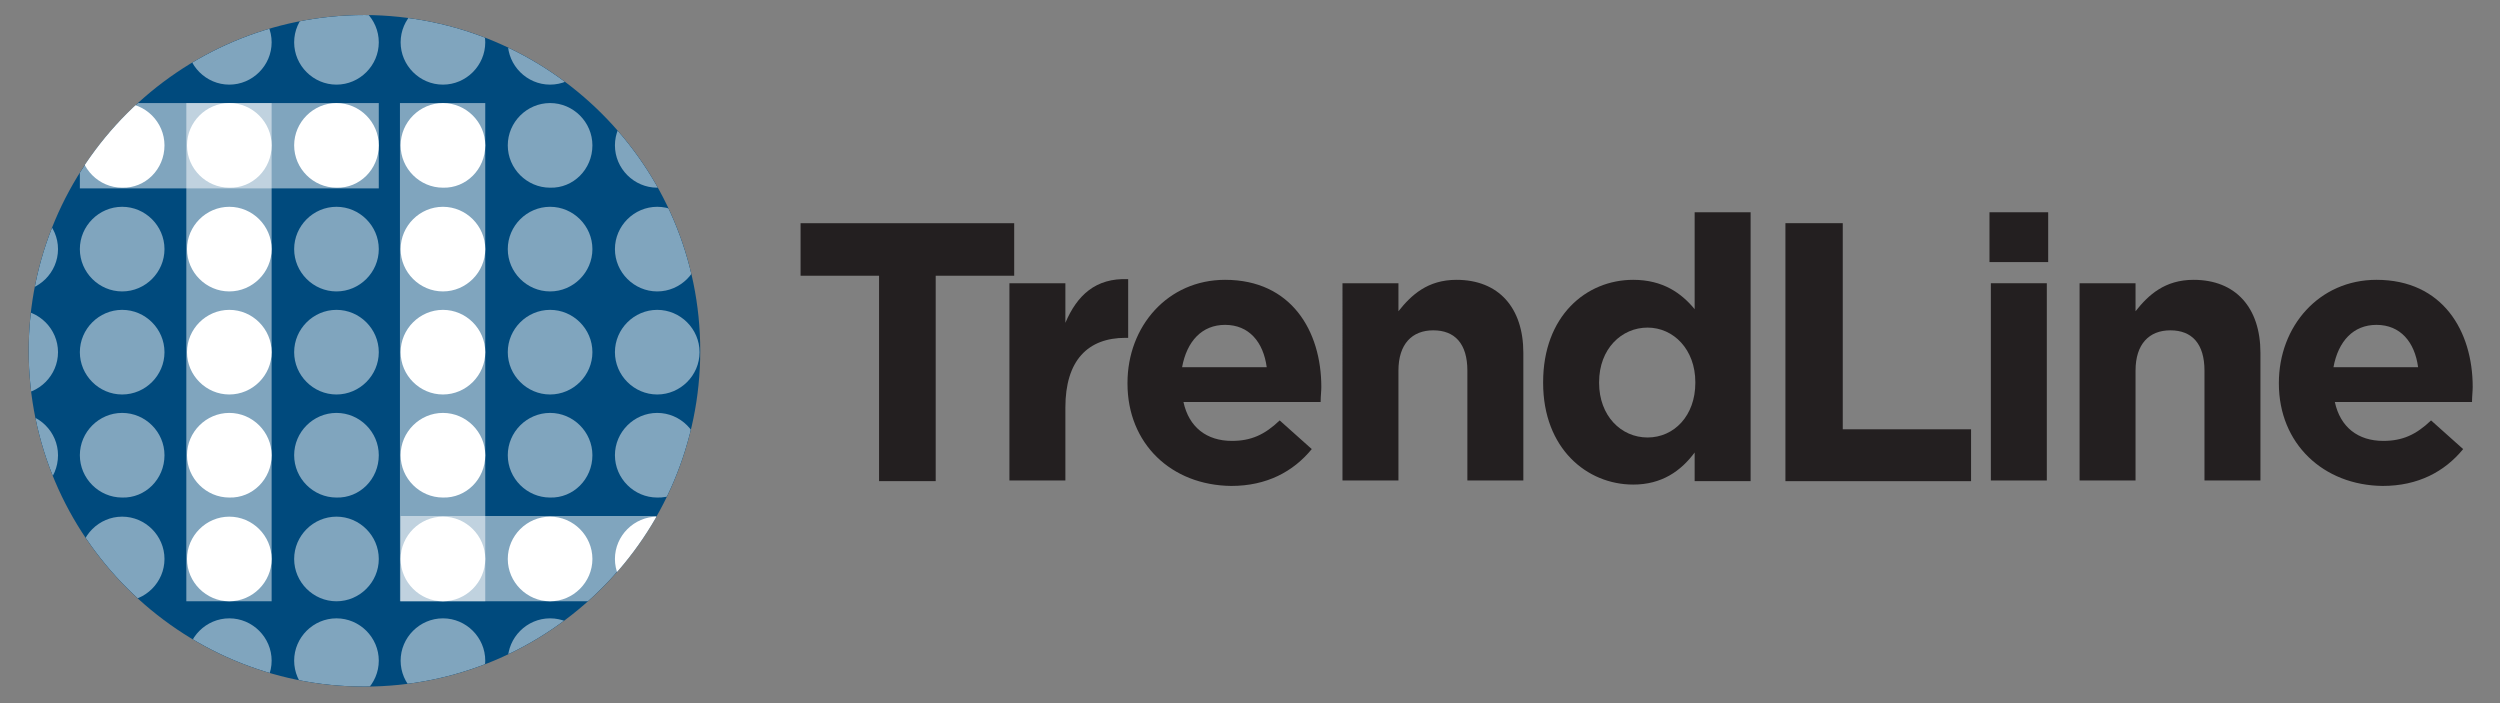 <?xml version="1.0" encoding="utf-8"?>
<!-- Generator: Adobe Illustrator 24.0.3, SVG Export Plug-In . SVG Version: 6.00 Build 0)  -->
<svg version="1.1" id="Layer_1" xmlns="http://www.w3.org/2000/svg" xmlns:xlink="http://www.w3.org/1999/xlink" x="0px" y="0px"
	 viewBox="0 0 366.3 103" style="enable-background:new 0 0 366.3 103;" xml:space="preserve">
<rect x="0" y="0" width="366.3" height="103" fill="#808080" stroke="none"/>
<style type="text/css">
	.st0{fill:#231F20;}
	.st1{clip-path:url(#SVGID_2_);}
	.st2{fill:#004A7D;}
	.st3{fill:#FFFFFF;}
	.st4{opacity:0.5;}
	.st5{clip-path:url(#SVGID_4_);fill:#FFFFFF;}
	.st6{clip-path:url(#SVGID_6_);fill:#FFFFFF;}
	.st7{clip-path:url(#SVGID_8_);fill:#FFFFFF;}
	.st8{clip-path:url(#SVGID_10_);fill:#FFFFFF;}
	.st9{clip-path:url(#SVGID_12_);fill:#FFFFFF;}
	.st10{clip-path:url(#SVGID_14_);fill:#FFFFFF;}
	.st11{clip-path:url(#SVGID_16_);fill:#FFFFFF;}
	.st12{clip-path:url(#SVGID_18_);fill:#FFFFFF;}
	.st13{clip-path:url(#SVGID_20_);fill:#FFFFFF;}
	.st14{clip-path:url(#SVGID_22_);fill:#FFFFFF;}
	.st15{clip-path:url(#SVGID_24_);fill:#FFFFFF;}
	.st16{clip-path:url(#SVGID_26_);fill:#FFFFFF;}
	.st17{clip-path:url(#SVGID_28_);fill:#FFFFFF;}
	.st18{clip-path:url(#SVGID_30_);fill:#FFFFFF;}
	.st19{clip-path:url(#SVGID_32_);fill:#FFFFFF;}
	.st20{clip-path:url(#SVGID_34_);fill:#FFFFFF;}
	.st21{clip-path:url(#SVGID_36_);fill:#FFFFFF;}
	.st22{clip-path:url(#SVGID_38_);fill:#FFFFFF;}
	.st23{clip-path:url(#SVGID_40_);fill:#FFFFFF;}
	.st24{clip-path:url(#SVGID_42_);fill:#FFFFFF;}
	.st25{clip-path:url(#SVGID_44_);fill:#FFFFFF;}
	.st26{clip-path:url(#SVGID_46_);fill:#FFFFFF;}
	.st27{clip-path:url(#SVGID_48_);fill:#FFFFFF;}
	.st28{clip-path:url(#SVGID_50_);fill:#FFFFFF;}
	.st29{clip-path:url(#SVGID_52_);fill:#FFFFFF;}
	.st30{clip-path:url(#SVGID_54_);fill:#FFFFFF;}
	.st31{clip-path:url(#SVGID_56_);fill:#FFFFFF;}
	.st32{clip-path:url(#SVGID_58_);fill:#FFFFFF;}
	.st33{clip-path:url(#SVGID_60_);fill:#FFFFFF;}
	.st34{clip-path:url(#SVGID_62_);fill:#FFFFFF;}
	.st35{clip-path:url(#SVGID_64_);fill:#FFFFFF;}
	.st36{clip-path:url(#SVGID_66_);fill:#FFFFFF;}
	.st37{clip-path:url(#SVGID_68_);fill:#FFFFFF;}
	.st38{clip-path:url(#SVGID_70_);fill:#FFFFFF;}
	.st39{clip-path:url(#SVGID_72_);fill:#FFFFFF;}
	.st40{clip-path:url(#SVGID_74_);fill:#FFFFFF;}
	.st41{clip-path:url(#SVGID_76_);fill:#FFFFFF;}
	.st42{clip-path:url(#SVGID_78_);fill:#FFFFFF;}
	.st43{clip-path:url(#SVGID_80_);fill:#FFFFFF;}
</style>
<g>
	<g>
		<path class="st0" d="M128.8,40.4h-11.5v-7.7h31.3v7.7h-11.5v30.1h-8.3V40.4z"/>
		<path class="st0" d="M147.9,41.5h8.2v5.8c1.7-4,4.4-6.6,9.2-6.4v8.6h-0.4c-5.5,0-8.8,3.3-8.8,10.2v10.7h-8.2L147.9,41.5
			L147.9,41.5z"/>
		<path class="st0" d="M165.2,56.2v-0.1c0-8.3,5.9-15.1,14.3-15.1c9.7,0,14.1,7.5,14.1,15.7c0,0.6-0.1,1.4-0.1,2.2h-20.1
			c0.8,3.7,3.4,5.7,7.1,5.7c2.8,0,4.8-0.9,7-3l4.7,4.2c-2.7,3.3-6.6,5.4-11.8,5.4C171.6,71.1,165.2,65,165.2,56.2z M185.6,53.8
			c-0.5-3.7-2.6-6.2-6.1-6.2c-3.4,0-5.6,2.4-6.3,6.2H185.6z"/>
		<path class="st0" d="M196.7,41.5h8.2v4.1c1.9-2.4,4.3-4.6,8.5-4.6c6.2,0,9.8,4.1,9.8,10.7v18.7H215V54.3c0-3.9-1.8-5.9-5-5.9
			c-3.1,0-5.1,2-5.1,5.9v16.1h-8.2L196.7,41.5L196.7,41.5z"/>
		<path class="st0" d="M226.1,56.1V56c0-9.7,6.3-15,13.2-15c4.4,0,7.1,2,9,4.3V31.1h8.2v39.4h-8.2v-4.2c-2,2.7-4.8,4.7-9,4.7
			C232.5,71,226.1,65.7,226.1,56.1z M248.4,56.1V56c0-4.8-3.2-8-7-8s-7.1,3.1-7.1,8v0.1c0,4.8,3.2,8,7.1,8S248.4,60.9,248.4,56.1z"
			/>
		<path class="st0" d="M261.7,32.7h8.3v30.2h18.8v7.6h-27.2V32.7H261.7z"/>
		<path class="st0" d="M291.5,31.1h8.6v7.3h-8.6L291.5,31.1L291.5,31.1z M291.7,41.5h8.2v28.9h-8.2V41.5z"/>
		<path class="st0" d="M304.7,41.5h8.2v4.1c1.9-2.4,4.3-4.6,8.5-4.6c6.2,0,9.8,4.1,9.8,10.7v18.7H323V54.3c0-3.9-1.8-5.9-5-5.9
			c-3.1,0-5.1,2-5.1,5.9v16.1h-8.2V41.5z"/>
		<path class="st0" d="M333.9,56.2v-0.1c0-8.3,5.9-15.1,14.3-15.1c9.7,0,14.1,7.5,14.1,15.7c0,0.6-0.1,1.4-0.1,2.2h-20.1
			c0.8,3.7,3.4,5.7,7.1,5.7c2.8,0,4.8-0.9,7-3l4.7,4.2c-2.7,3.3-6.6,5.4-11.8,5.4C340.4,71.1,333.9,65,333.9,56.2z M354.3,53.8
			c-0.5-3.7-2.6-6.2-6.1-6.2c-3.4,0-5.6,2.4-6.3,6.2H354.3z"/>
	</g>
	<g>
		<g>
			<defs>
				<path id="SVGID_1_" d="M102.6,51.4c0,27.1-22,49.2-49.2,49.2c-27.1,0-49.2-22-49.2-49.2c0-27.1,22-49.2,49.2-49.2
					C80.6,2.3,102.6,24.3,102.6,51.4"/>
			</defs>
			<clipPath id="SVGID_2_">
				<use xlink:href="#SVGID_1_"  style="overflow:visible;"/>
			</clipPath>
			<g class="st1">
				<path class="st2" d="M102.6,51.4c0,27.1-22,49.2-49.2,49.2c-27.1,0-49.2-22-49.2-49.2c0-27.1,22-49.2,49.2-49.2
					C80.6,2.3,102.6,24.3,102.6,51.4"/>
				<path class="st3" d="M39.8,66.7c0-3.4-2.8-6.2-6.2-6.2s-6.2,2.8-6.2,6.2c0,3.4,2.8,6.2,6.2,6.2C37,73,39.8,70.2,39.8,66.7"/>
				<path class="st3" d="M71.1,66.7c0-3.4-2.8-6.2-6.2-6.2c-3.4,0-6.2,2.8-6.2,6.2c0,3.4,2.8,6.2,6.2,6.2
					C68.3,73,71.1,70.2,71.1,66.7"/>
				<g class="st4">
					<g>
						<g>
							<defs>
								<rect id="SVGID_3_" x="43" y="60.5" width="12.5" height="12.5"/>
							</defs>
							<clipPath id="SVGID_4_">
								<use xlink:href="#SVGID_3_"  style="overflow:visible;"/>
							</clipPath>
							<path class="st5" d="M55.5,66.7c0-3.4-2.8-6.2-6.2-6.2c-3.4,0-6.2,2.8-6.2,6.2c0,3.4,2.8,6.2,6.2,6.2
								C52.7,73,55.5,70.2,55.5,66.7"/>
						</g>
					</g>
				</g>
				<g class="st4">
					<g>
						<g>
							<defs>
								<rect id="SVGID_5_" x="11.7" y="60.5" width="12.5" height="12.5"/>
							</defs>
							<clipPath id="SVGID_6_">
								<use xlink:href="#SVGID_5_"  style="overflow:visible;"/>
							</clipPath>
							<path class="st6" d="M24.1,66.7c0-3.4-2.8-6.2-6.2-6.2s-6.2,2.8-6.2,6.2c0,3.4,2.8,6.2,6.2,6.2C21.3,73,24.1,70.2,24.1,66.7"
								/>
						</g>
					</g>
				</g>
				<g class="st4">
					<g>
						<g>
							<defs>
								<rect id="SVGID_7_" x="-4" y="60.5" width="12.5" height="12.5"/>
							</defs>
							<clipPath id="SVGID_8_">
								<use xlink:href="#SVGID_7_"  style="overflow:visible;"/>
							</clipPath>
							<path class="st7" d="M8.5,66.7c0-3.4-2.8-6.2-6.2-6.2s-6.2,2.8-6.2,6.2c0,3.4,2.8,6.2,6.2,6.2C5.7,73,8.5,70.2,8.5,66.7"/>
						</g>
					</g>
				</g>
				<g class="st4">
					<g>
						<g>
							<defs>
								<rect id="SVGID_9_" x="90" y="60.5" width="12.5" height="12.5"/>
							</defs>
							<clipPath id="SVGID_10_">
								<use xlink:href="#SVGID_9_"  style="overflow:visible;"/>
							</clipPath>
							<path class="st8" d="M102.5,66.7c0-3.4-2.8-6.2-6.2-6.2c-3.4,0-6.2,2.8-6.2,6.2c0,3.4,2.8,6.2,6.2,6.2
								C99.7,73,102.5,70.2,102.5,66.7"/>
						</g>
					</g>
				</g>
				<g class="st4">
					<g>
						<g>
							<defs>
								<rect id="SVGID_11_" x="74.3" y="60.5" width="12.5" height="12.5"/>
							</defs>
							<clipPath id="SVGID_12_">
								<use xlink:href="#SVGID_11_"  style="overflow:visible;"/>
							</clipPath>
							<path class="st9" d="M86.8,66.7c0-3.4-2.8-6.2-6.2-6.2c-3.4,0-6.2,2.8-6.2,6.2c0,3.4,2.8,6.2,6.2,6.2
								C84,73,86.8,70.2,86.8,66.7"/>
						</g>
					</g>
				</g>
				<path class="st3" d="M39.8,81.9c0-3.4-2.8-6.2-6.2-6.2s-6.2,2.8-6.2,6.2c0,3.4,2.8,6.2,6.2,6.2C37,88.1,39.8,85.3,39.8,81.9"/>
				<path class="st3" d="M71.1,81.9c0-3.4-2.8-6.2-6.2-6.2c-3.4,0-6.2,2.8-6.2,6.2c0,3.4,2.8,6.2,6.2,6.2
					C68.3,88.1,71.1,85.3,71.1,81.9"/>
				<g class="st4">
					<g>
						<g>
							<defs>
								<rect id="SVGID_13_" x="43" y="75.6" width="12.5" height="12.5"/>
							</defs>
							<clipPath id="SVGID_14_">
								<use xlink:href="#SVGID_13_"  style="overflow:visible;"/>
							</clipPath>
							<path class="st10" d="M55.5,81.9c0-3.4-2.8-6.2-6.2-6.2c-3.4,0-6.2,2.8-6.2,6.2c0,3.4,2.8,6.2,6.2,6.2S55.5,85.3,55.5,81.9"
								/>
						</g>
					</g>
				</g>
				<g class="st4">
					<g>
						<g>
							<defs>
								<rect id="SVGID_15_" x="11.7" y="75.6" width="12.5" height="12.5"/>
							</defs>
							<clipPath id="SVGID_16_">
								<use xlink:href="#SVGID_15_"  style="overflow:visible;"/>
							</clipPath>
							<path class="st11" d="M24.1,81.9c0-3.4-2.8-6.2-6.2-6.2s-6.2,2.8-6.2,6.2c0,3.4,2.8,6.2,6.2,6.2S24.1,85.3,24.1,81.9"/>
						</g>
					</g>
				</g>
				<g class="st4">
					<g>
						<g>
							<defs>
								<rect id="SVGID_17_" x="-4" y="75.6" width="12.5" height="12.5"/>
							</defs>
							<clipPath id="SVGID_18_">
								<use xlink:href="#SVGID_17_"  style="overflow:visible;"/>
							</clipPath>
							<path class="st12" d="M8.5,81.9c0-3.4-2.8-6.2-6.2-6.2s-6.2,2.8-6.2,6.2c0,3.4,2.8,6.2,6.2,6.2S8.5,85.3,8.5,81.9"/>
						</g>
					</g>
				</g>
				<path class="st3" d="M102.5,81.9c0-3.4-2.8-6.2-6.2-6.2c-3.4,0-6.2,2.8-6.2,6.2c0,3.4,2.8,6.2,6.2,6.2S102.5,85.3,102.5,81.9"/>
				<path class="st3" d="M86.8,81.9c0-3.4-2.8-6.2-6.2-6.2c-3.4,0-6.2,2.8-6.2,6.2c0,3.4,2.8,6.2,6.2,6.2S86.8,85.3,86.8,81.9"/>
				<path class="st3" d="M39.8,51.6c0-3.4-2.8-6.2-6.2-6.2s-6.2,2.8-6.2,6.2c0,3.4,2.8,6.2,6.2,6.2C37,57.8,39.8,55,39.8,51.6"/>
				<path class="st3" d="M71.1,51.6c0-3.4-2.8-6.2-6.2-6.2c-3.4,0-6.2,2.8-6.2,6.2c0,3.4,2.8,6.2,6.2,6.2
					C68.3,57.8,71.1,55,71.1,51.6"/>
				<g class="st4">
					<g>
						<g>
							<defs>
								<rect id="SVGID_19_" x="43" y="45.4" width="12.5" height="12.5"/>
							</defs>
							<clipPath id="SVGID_20_">
								<use xlink:href="#SVGID_19_"  style="overflow:visible;"/>
							</clipPath>
							<path class="st13" d="M55.5,51.6c0-3.4-2.8-6.2-6.2-6.2c-3.4,0-6.2,2.8-6.2,6.2c0,3.4,2.8,6.2,6.2,6.2S55.5,55,55.5,51.6"/>
						</g>
					</g>
				</g>
				<g class="st4">
					<g>
						<g>
							<defs>
								<rect id="SVGID_21_" x="11.7" y="45.4" width="12.5" height="12.5"/>
							</defs>
							<clipPath id="SVGID_22_">
								<use xlink:href="#SVGID_21_"  style="overflow:visible;"/>
							</clipPath>
							<path class="st14" d="M24.1,51.6c0-3.4-2.8-6.2-6.2-6.2s-6.2,2.8-6.2,6.2c0,3.4,2.8,6.2,6.2,6.2S24.1,55,24.1,51.6"/>
						</g>
					</g>
				</g>
				<g class="st4">
					<g>
						<g>
							<defs>
								<rect id="SVGID_23_" x="-4" y="45.4" width="12.5" height="12.5"/>
							</defs>
							<clipPath id="SVGID_24_">
								<use xlink:href="#SVGID_23_"  style="overflow:visible;"/>
							</clipPath>
							<path class="st15" d="M8.5,51.6c0-3.4-2.8-6.2-6.2-6.2s-6.2,2.8-6.2,6.2c0,3.4,2.8,6.2,6.2,6.2S8.5,55,8.5,51.6"/>
						</g>
					</g>
				</g>
				<g class="st4">
					<g>
						<g>
							<defs>
								<rect id="SVGID_25_" x="90" y="45.4" width="12.5" height="12.5"/>
							</defs>
							<clipPath id="SVGID_26_">
								<use xlink:href="#SVGID_25_"  style="overflow:visible;"/>
							</clipPath>
							<path class="st16" d="M102.5,51.6c0-3.4-2.8-6.2-6.2-6.2c-3.4,0-6.2,2.8-6.2,6.2c0,3.4,2.8,6.2,6.2,6.2S102.5,55,102.5,51.6"
								/>
						</g>
					</g>
				</g>
				<g class="st4">
					<g>
						<g>
							<defs>
								<rect id="SVGID_27_" x="74.3" y="45.4" width="12.5" height="12.5"/>
							</defs>
							<clipPath id="SVGID_28_">
								<use xlink:href="#SVGID_27_"  style="overflow:visible;"/>
							</clipPath>
							<path class="st17" d="M86.8,51.6c0-3.4-2.8-6.2-6.2-6.2c-3.4,0-6.2,2.8-6.2,6.2c0,3.4,2.8,6.2,6.2,6.2S86.8,55,86.8,51.6"/>
						</g>
					</g>
				</g>
				<path class="st3" d="M39.8,36.5c0-3.4-2.8-6.2-6.2-6.2s-6.2,2.8-6.2,6.2c0,3.4,2.8,6.2,6.2,6.2C37,42.7,39.8,39.9,39.8,36.5"/>
				<path class="st3" d="M71.1,36.5c0-3.4-2.8-6.2-6.2-6.2c-3.4,0-6.2,2.8-6.2,6.2c0,3.4,2.8,6.2,6.2,6.2
					C68.3,42.7,71.1,39.9,71.1,36.5"/>
				<g class="st4">
					<g>
						<g>
							<defs>
								<rect id="SVGID_29_" x="43" y="30.2" width="12.5" height="12.5"/>
							</defs>
							<clipPath id="SVGID_30_">
								<use xlink:href="#SVGID_29_"  style="overflow:visible;"/>
							</clipPath>
							<path class="st18" d="M55.5,36.5c0-3.4-2.8-6.2-6.2-6.2c-3.4,0-6.2,2.8-6.2,6.2c0,3.4,2.8,6.2,6.2,6.2S55.5,39.9,55.5,36.5"
								/>
						</g>
					</g>
				</g>
				<g class="st4">
					<g>
						<g>
							<defs>
								<rect id="SVGID_31_" x="11.7" y="30.2" width="12.5" height="12.5"/>
							</defs>
							<clipPath id="SVGID_32_">
								<use xlink:href="#SVGID_31_"  style="overflow:visible;"/>
							</clipPath>
							<path class="st19" d="M24.1,36.5c0-3.4-2.8-6.2-6.2-6.2s-6.2,2.8-6.2,6.2c0,3.4,2.8,6.2,6.2,6.2S24.1,39.9,24.1,36.5"/>
						</g>
					</g>
				</g>
				<g class="st4">
					<g>
						<g>
							<defs>
								<rect id="SVGID_33_" x="-4" y="30.2" width="12.5" height="12.5"/>
							</defs>
							<clipPath id="SVGID_34_">
								<use xlink:href="#SVGID_33_"  style="overflow:visible;"/>
							</clipPath>
							<path class="st20" d="M8.5,36.5c0-3.4-2.8-6.2-6.2-6.2s-6.2,2.8-6.2,6.2c0,3.4,2.8,6.2,6.2,6.2S8.5,39.9,8.5,36.5"/>
						</g>
					</g>
				</g>
				<g class="st4">
					<g>
						<g>
							<defs>
								<rect id="SVGID_35_" x="90" y="30.2" width="12.5" height="12.5"/>
							</defs>
							<clipPath id="SVGID_36_">
								<use xlink:href="#SVGID_35_"  style="overflow:visible;"/>
							</clipPath>
							<path class="st21" d="M102.5,36.5c0-3.4-2.8-6.2-6.2-6.2c-3.4,0-6.2,2.8-6.2,6.2c0,3.4,2.8,6.2,6.2,6.2
								S102.5,39.9,102.5,36.5"/>
						</g>
					</g>
				</g>
				<g class="st4">
					<g>
						<g>
							<defs>
								<rect id="SVGID_37_" x="74.3" y="30.2" width="12.5" height="12.5"/>
							</defs>
							<clipPath id="SVGID_38_">
								<use xlink:href="#SVGID_37_"  style="overflow:visible;"/>
							</clipPath>
							<path class="st22" d="M86.8,36.5c0-3.4-2.8-6.2-6.2-6.2c-3.4,0-6.2,2.8-6.2,6.2c0,3.4,2.8,6.2,6.2,6.2S86.8,39.9,86.8,36.5"
								/>
						</g>
					</g>
				</g>
				<path class="st3" d="M39.8,21.3c0-3.4-2.8-6.2-6.2-6.2s-6.2,2.8-6.2,6.2c0,3.4,2.8,6.2,6.2,6.2C37,27.6,39.8,24.8,39.8,21.3"/>
				<path class="st3" d="M71.1,21.3c0-3.4-2.8-6.2-6.2-6.2c-3.4,0-6.2,2.8-6.2,6.2c0,3.4,2.8,6.2,6.2,6.2
					C68.3,27.6,71.1,24.8,71.1,21.3"/>
				<path class="st3" d="M55.5,21.3c0-3.4-2.8-6.2-6.2-6.2c-3.4,0-6.2,2.8-6.2,6.2c0,3.4,2.8,6.2,6.2,6.2
					C52.7,27.6,55.5,24.8,55.5,21.3"/>
				<path class="st3" d="M24.1,21.3c0-3.4-2.8-6.2-6.2-6.2s-6.2,2.8-6.2,6.2c0,3.4,2.8,6.2,6.2,6.2C21.3,27.6,24.1,24.8,24.1,21.3"
					/>
				<g class="st4">
					<g>
						<g>
							<defs>
								<rect id="SVGID_39_" x="-4" y="15.1" width="12.5" height="12.5"/>
							</defs>
							<clipPath id="SVGID_40_">
								<use xlink:href="#SVGID_39_"  style="overflow:visible;"/>
							</clipPath>
							<path class="st23" d="M8.5,21.3c0-3.4-2.8-6.2-6.2-6.2s-6.2,2.8-6.2,6.2c0,3.4,2.8,6.2,6.2,6.2C5.7,27.6,8.5,24.8,8.5,21.3"
								/>
						</g>
					</g>
				</g>
				<g class="st4">
					<g>
						<g>
							<defs>
								<rect id="SVGID_41_" x="90" y="15.1" width="12.5" height="12.5"/>
							</defs>
							<clipPath id="SVGID_42_">
								<use xlink:href="#SVGID_41_"  style="overflow:visible;"/>
							</clipPath>
							<path class="st24" d="M102.5,21.3c0-3.4-2.8-6.2-6.2-6.2c-3.4,0-6.2,2.8-6.2,6.2c0,3.4,2.8,6.2,6.2,6.2
								C99.7,27.6,102.5,24.8,102.5,21.3"/>
						</g>
					</g>
				</g>
				<g class="st4">
					<g>
						<g>
							<defs>
								<rect id="SVGID_43_" x="74.3" y="15.1" width="12.5" height="12.5"/>
							</defs>
							<clipPath id="SVGID_44_">
								<use xlink:href="#SVGID_43_"  style="overflow:visible;"/>
							</clipPath>
							<path class="st25" d="M86.8,21.3c0-3.4-2.8-6.2-6.2-6.2c-3.4,0-6.2,2.8-6.2,6.2c0,3.4,2.8,6.2,6.2,6.2
								C84,27.6,86.8,24.8,86.8,21.3"/>
						</g>
					</g>
				</g>
				<g class="st4">
					<g>
						<g>
							<defs>
								<rect id="SVGID_45_" x="27.3" width="12.5" height="12.5"/>
							</defs>
							<clipPath id="SVGID_46_">
								<use xlink:href="#SVGID_45_"  style="overflow:visible;"/>
							</clipPath>
							<path class="st26" d="M39.8,6.2C39.8,2.8,37,0,33.6,0s-6.2,2.8-6.2,6.2c0,3.4,2.8,6.2,6.2,6.2C37,12.4,39.8,9.6,39.8,6.2"/>
						</g>
					</g>
				</g>
				<g class="st4">
					<g>
						<g>
							<defs>
								<rect id="SVGID_47_" x="58.7" width="12.5" height="12.5"/>
							</defs>
							<clipPath id="SVGID_48_">
								<use xlink:href="#SVGID_47_"  style="overflow:visible;"/>
							</clipPath>
							<path class="st27" d="M71.1,6.2c0-3.4-2.8-6.2-6.2-6.2c-3.4,0-6.2,2.8-6.2,6.2c0,3.4,2.8,6.2,6.2,6.2
								C68.3,12.4,71.1,9.6,71.1,6.2"/>
						</g>
					</g>
				</g>
				<g class="st4">
					<g>
						<g>
							<defs>
								<rect id="SVGID_49_" x="43" width="12.5" height="12.5"/>
							</defs>
							<clipPath id="SVGID_50_">
								<use xlink:href="#SVGID_49_"  style="overflow:visible;"/>
							</clipPath>
							<path class="st28" d="M55.5,6.2c0-3.4-2.8-6.2-6.2-6.2c-3.4,0-6.2,2.8-6.2,6.2c0,3.4,2.8,6.2,6.2,6.2
								C52.7,12.4,55.5,9.6,55.5,6.2"/>
						</g>
					</g>
				</g>
				<g class="st4">
					<g>
						<g>
							<defs>
								<rect id="SVGID_51_" x="11.7" width="12.5" height="12.5"/>
							</defs>
							<clipPath id="SVGID_52_">
								<use xlink:href="#SVGID_51_"  style="overflow:visible;"/>
							</clipPath>
							<path class="st29" d="M24.1,6.2c0-3.4-2.8-6.2-6.2-6.2s-6.2,2.8-6.2,6.2c0,3.4,2.8,6.2,6.2,6.2C21.3,12.4,24.1,9.6,24.1,6.2"
								/>
						</g>
					</g>
				</g>
				<g class="st4">
					<g>
						<g>
							<defs>
								<rect id="SVGID_53_" x="-4" width="12.5" height="12.5"/>
							</defs>
							<clipPath id="SVGID_54_">
								<use xlink:href="#SVGID_53_"  style="overflow:visible;"/>
							</clipPath>
							<path class="st30" d="M8.5,6.2C8.5,2.8,5.7,0,2.3,0s-6.2,2.8-6.2,6.2c0,3.4,2.8,6.2,6.2,6.2C5.7,12.4,8.5,9.6,8.5,6.2"/>
						</g>
					</g>
				</g>
				<g class="st4">
					<g>
						<g>
							<defs>
								<rect id="SVGID_55_" x="90" width="12.5" height="12.5"/>
							</defs>
							<clipPath id="SVGID_56_">
								<use xlink:href="#SVGID_55_"  style="overflow:visible;"/>
							</clipPath>
							<path class="st31" d="M102.5,6.2c0-3.4-2.8-6.2-6.2-6.2c-3.4,0-6.2,2.8-6.2,6.2c0,3.4,2.8,6.2,6.2,6.2
								C99.7,12.4,102.5,9.6,102.5,6.2"/>
						</g>
					</g>
				</g>
				<g class="st4">
					<g>
						<g>
							<defs>
								<rect id="SVGID_57_" x="74.3" width="12.5" height="12.5"/>
							</defs>
							<clipPath id="SVGID_58_">
								<use xlink:href="#SVGID_57_"  style="overflow:visible;"/>
							</clipPath>
							<path class="st32" d="M86.8,6.2C86.8,2.8,84,0,80.6,0c-3.4,0-6.2,2.8-6.2,6.2c0,3.4,2.8,6.2,6.2,6.2
								C84,12.4,86.8,9.6,86.8,6.2"/>
						</g>
					</g>
				</g>
				<g class="st4">
					<g>
						<g>
							<defs>
								<rect id="SVGID_59_" x="27.3" y="90.5" width="12.5" height="12.5"/>
							</defs>
							<clipPath id="SVGID_60_">
								<use xlink:href="#SVGID_59_"  style="overflow:visible;"/>
							</clipPath>
							<path class="st33" d="M39.8,96.8c0-3.4-2.8-6.2-6.2-6.2s-6.2,2.8-6.2,6.2s2.8,6.2,6.2,6.2C37,103,39.8,100.2,39.8,96.8"/>
						</g>
					</g>
				</g>
				<g class="st4">
					<g>
						<g>
							<defs>
								<rect id="SVGID_61_" x="58.7" y="90.5" width="12.5" height="12.5"/>
							</defs>
							<clipPath id="SVGID_62_">
								<use xlink:href="#SVGID_61_"  style="overflow:visible;"/>
							</clipPath>
							<path class="st34" d="M71.1,96.8c0-3.4-2.8-6.2-6.2-6.2c-3.4,0-6.2,2.8-6.2,6.2s2.8,6.2,6.2,6.2
								C68.3,103,71.1,100.2,71.1,96.8"/>
						</g>
					</g>
				</g>
				<g class="st4">
					<g>
						<g>
							<defs>
								<rect id="SVGID_63_" x="43" y="90.5" width="12.5" height="12.5"/>
							</defs>
							<clipPath id="SVGID_64_">
								<use xlink:href="#SVGID_63_"  style="overflow:visible;"/>
							</clipPath>
							<path class="st35" d="M55.5,96.8c0-3.4-2.8-6.2-6.2-6.2c-3.4,0-6.2,2.8-6.2,6.2s2.8,6.2,6.2,6.2
								C52.7,103,55.5,100.2,55.5,96.8"/>
						</g>
					</g>
				</g>
				<g class="st4">
					<g>
						<g>
							<defs>
								<rect id="SVGID_65_" x="11.7" y="90.5" width="12.5" height="12.5"/>
							</defs>
							<clipPath id="SVGID_66_">
								<use xlink:href="#SVGID_65_"  style="overflow:visible;"/>
							</clipPath>
							<path class="st36" d="M24.1,96.8c0-3.4-2.8-6.2-6.2-6.2s-6.2,2.8-6.2,6.2s2.8,6.2,6.2,6.2C21.3,103,24.1,100.2,24.1,96.8"/>
						</g>
					</g>
				</g>
				<g class="st4">
					<g>
						<g>
							<defs>
								<rect id="SVGID_67_" x="-4" y="90.5" width="12.5" height="12.5"/>
							</defs>
							<clipPath id="SVGID_68_">
								<use xlink:href="#SVGID_67_"  style="overflow:visible;"/>
							</clipPath>
							<path class="st37" d="M8.5,96.8c0-3.4-2.8-6.2-6.2-6.2s-6.2,2.8-6.2,6.2s2.8,6.2,6.2,6.2C5.7,103,8.5,100.2,8.5,96.8"/>
						</g>
					</g>
				</g>
				<g class="st4">
					<g>
						<g>
							<defs>
								<rect id="SVGID_69_" x="90" y="90.5" width="12.5" height="12.5"/>
							</defs>
							<clipPath id="SVGID_70_">
								<use xlink:href="#SVGID_69_"  style="overflow:visible;"/>
							</clipPath>
							<path class="st38" d="M102.5,96.8c0-3.4-2.8-6.2-6.2-6.2c-3.4,0-6.2,2.8-6.2,6.2s2.8,6.2,6.2,6.2
								C99.7,103,102.5,100.2,102.5,96.8"/>
						</g>
					</g>
				</g>
				<g class="st4">
					<g>
						<g>
							<defs>
								<rect id="SVGID_71_" x="74.3" y="90.5" width="12.5" height="12.5"/>
							</defs>
							<clipPath id="SVGID_72_">
								<use xlink:href="#SVGID_71_"  style="overflow:visible;"/>
							</clipPath>
							<path class="st39" d="M86.8,96.8c0-3.4-2.8-6.2-6.2-6.2c-3.4,0-6.2,2.8-6.2,6.2s2.8,6.2,6.2,6.2C84,103,86.8,100.2,86.8,96.8
								"/>
						</g>
					</g>
				</g>
				<g class="st4">
					<g>
						<g>
							<defs>
								<rect id="SVGID_73_" x="27.3" y="15.1" width="12.5" height="73"/>
							</defs>
							<clipPath id="SVGID_74_">
								<use xlink:href="#SVGID_73_"  style="overflow:visible;"/>
							</clipPath>
							<rect x="27.3" y="15.1" class="st40" width="12.5" height="73"/>
						</g>
					</g>
				</g>
				<g class="st4">
					<g>
						<g>
							<defs>
								<rect id="SVGID_75_" x="58.6" y="15.1" width="12.5" height="73"/>
							</defs>
							<clipPath id="SVGID_76_">
								<use xlink:href="#SVGID_75_"  style="overflow:visible;"/>
							</clipPath>
							<rect x="58.6" y="15.1" class="st41" width="12.5" height="73"/>
						</g>
					</g>
				</g>
				<g class="st4">
					<g>
						<g>
							<defs>
								<rect id="SVGID_77_" x="11.7" y="15.1" width="43.8" height="12.5"/>
							</defs>
							<clipPath id="SVGID_78_">
								<use xlink:href="#SVGID_77_"  style="overflow:visible;"/>
							</clipPath>
							<rect x="11.7" y="15.1" class="st42" width="43.8" height="12.5"/>
						</g>
					</g>
				</g>
				<g class="st4">
					<g>
						<g>
							<defs>
								<rect id="SVGID_79_" x="58.7" y="75.6" width="43.5" height="12.5"/>
							</defs>
							<clipPath id="SVGID_80_">
								<use xlink:href="#SVGID_79_"  style="overflow:visible;"/>
							</clipPath>
							<rect x="58.7" y="75.6" class="st43" width="43.5" height="12.5"/>
						</g>
					</g>
				</g>
			</g>
		</g>
	</g>
</g>
</svg>
